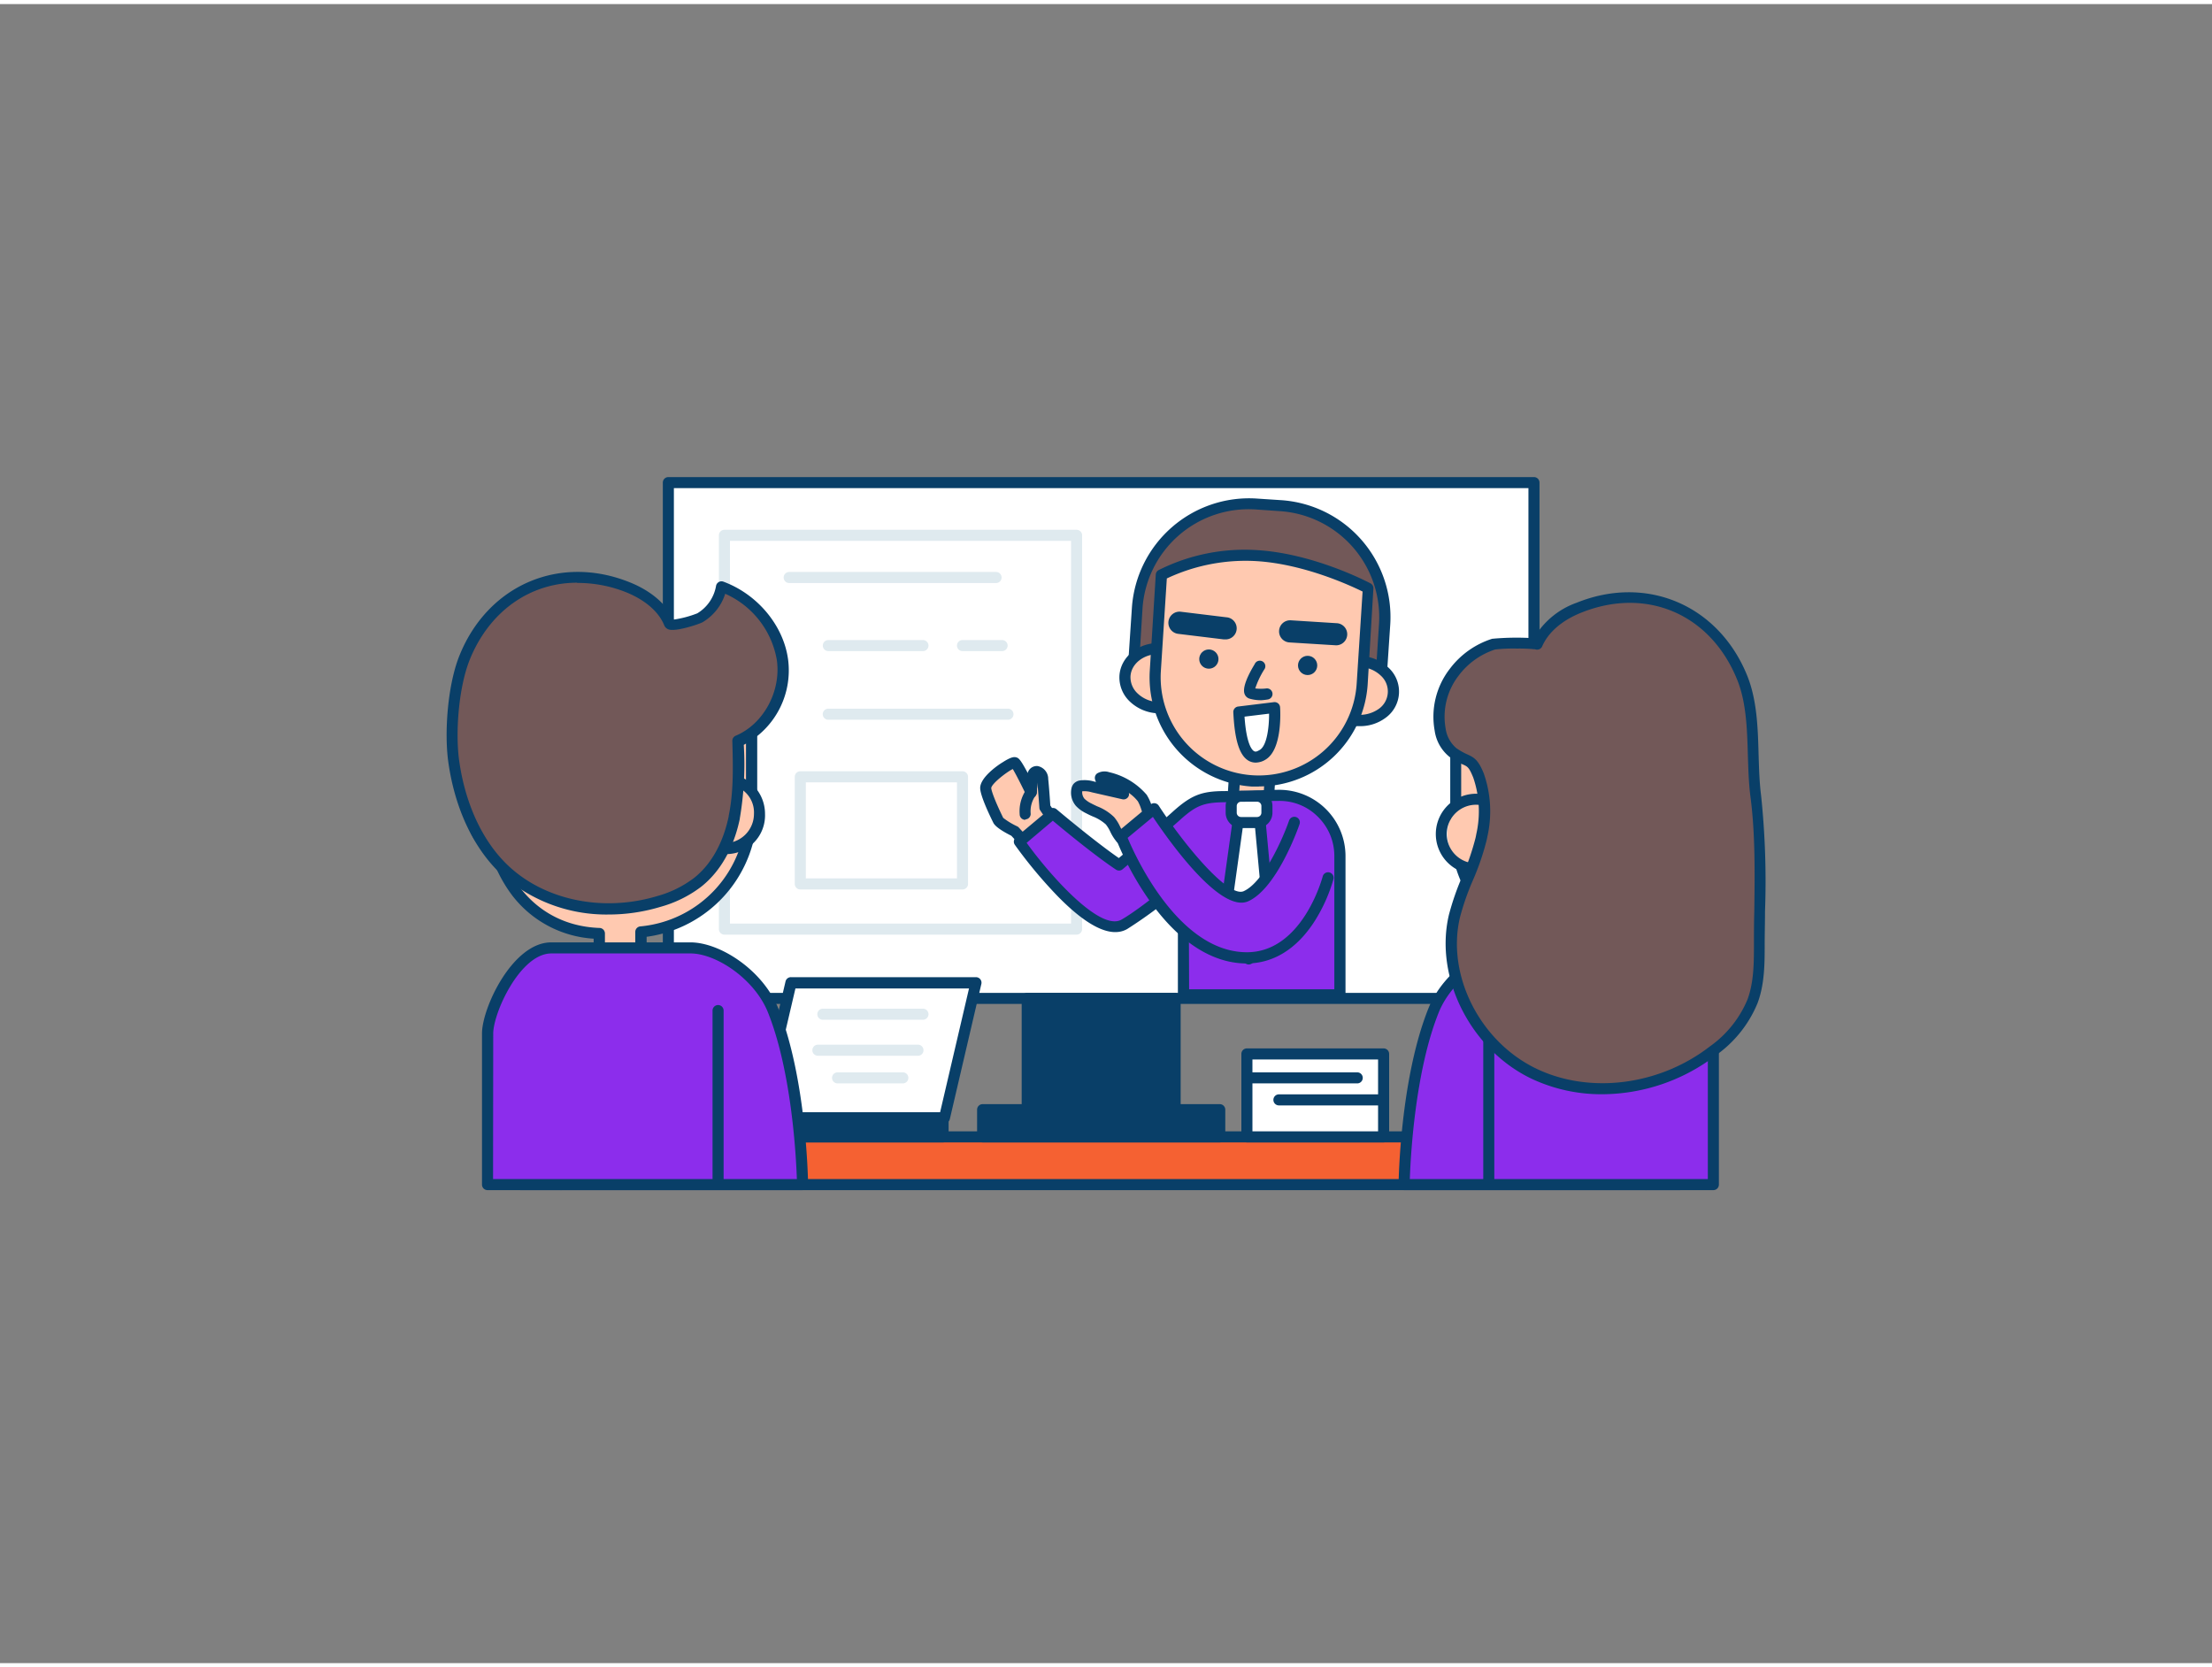 <svg id="_580_online_presentation_outline" data-name="#580_online_presentation_outline" xmlns="http://www.w3.org/2000/svg" viewBox="0 0 400 300" width="406" height="306" class="illustration styles_illustrationTablet__1DWOa"><rect x="0" y="0" width="400" height="300" fill="#808080" stroke="none"/><rect x="120.86" y="86.53" width="156.53" height="93.27" fill="#fff"></rect><path d="M277.39,180.8H120.86a1,1,0,0,1-1-1V86.53a1,1,0,0,1,1-1H277.39a1,1,0,0,1,1,1V179.8A1,1,0,0,1,277.39,180.8Zm-155.53-2H276.39V87.53H121.86Z" fill="#093f68"></path><path d="M194.68,168.27H131a1,1,0,0,1-1-1V96.06a1,1,0,0,1,1-1h63.68a1,1,0,0,1,1,1v71.21A1,1,0,0,1,194.68,168.27Zm-62.68-2h61.68V97.06H132Z" fill="#dfeaef"></path><rect x="94.12" y="204.84" width="209.66" height="8.63" transform="translate(397.9 418.31) rotate(-180)" fill="#f56132"></rect><path d="M303.78,214.47H94.12a1,1,0,0,1-1-1v-8.63a1,1,0,0,1,1-1H303.78a1,1,0,0,1,1,1v8.63A1,1,0,0,1,303.78,214.47Zm-208.66-2H302.78v-6.63H95.12Z" fill="#093f68"></path><ellipse cx="306.15" cy="151.03" rx="7.27" ry="6.27" fill="#ffc9b0"></ellipse><path d="M306.15,158.3c-4.56,0-8.27-3.26-8.27-7.27s3.71-7.26,8.27-7.26,8.27,3.26,8.27,7.26S310.71,158.3,306.15,158.3Zm0-12.53c-3.46,0-6.27,2.36-6.27,5.26s2.81,5.27,6.27,5.27,6.27-2.36,6.27-5.27S309.61,145.77,306.15,145.77Z" fill="#093f68"></path><path d="M275,124.16c-6.24,10.71-10.5,4.64-11.78,2.54v22.82a21.93,21.93,0,0,0,20,21.85v4.69a3.75,3.75,0,0,0,7.49,0v-4.4c13.3-.5,19.79-11.95,19.79-22.14l-3.43-20.31S298.36,136,275,124.16Z" fill="#ffc9b0"></path><path d="M287,180.8a4.75,4.75,0,0,1-4.75-4.74v-3.79a23.08,23.08,0,0,1-20-22.75V126.7a1,1,0,0,1,1.85-.52c1.27,2.08,2.6,3.14,4,3.14h0c1.83,0,3.93-2,6.08-5.67a1,1,0,0,1,1.32-.38c22.35,11.32,30.95,5.21,31,5.15a1,1,0,0,1,1-.13,1,1,0,0,1,.62.76l3.43,20.31a.86.86,0,0,1,0,.16,25.21,25.21,0,0,1-5.12,15.32,20,20,0,0,1-14.67,7.76v3.46A4.75,4.75,0,0,1,287,180.8Zm-22.77-51.2v19.92a21.06,21.06,0,0,0,19.11,20.86,1,1,0,0,1,.91,1v4.69a2.75,2.75,0,0,0,5.49,0v-4.4a1,1,0,0,1,1-1c12.33-.46,18.8-10.92,18.83-21l-3.18-18.84c-3.28,1.47-12.66,3.76-31-5.3-2.43,3.91-4.83,5.82-7.31,5.85h0A5.41,5.41,0,0,1,264.21,129.6Z" fill="#093f68"></path><ellipse cx="267.47" cy="150.08" rx="5.75" ry="6.27" fill="#ffc9b0"></ellipse><path d="M267.47,157.35a7.29,7.29,0,1,1,6.75-7.27A7,7,0,0,1,267.47,157.35Zm0-12.54a5.3,5.3,0,1,0,4.75,5.27A5,5,0,0,0,267.47,144.81Z" fill="#093f68"></path><path d="M297.64,214.47a1,1,0,0,1-1-1V183.54a1,1,0,1,1,2,0v29.93A1,1,0,0,1,297.64,214.47Z" fill="#093f68"></path><path d="M302.52,170.67H274.17c-5,0-12.33,4.8-14.93,11.29-5.09,12.68-5.33,31.51-5.33,31.51h55.92V178A7.31,7.31,0,0,0,302.52,170.67Z" fill="#8c2dec"></path><path d="M269.22,213.74a1,1,0,0,1-1-1V182a1,1,0,0,1,2,0v30.78A1,1,0,0,1,269.22,213.74Z" fill="#093f68"></path><path d="M309.83,214.47H253.91a1,1,0,0,1-1-1c0-.78.3-19.17,5.4-31.88,2.82-7,10.62-11.91,15.86-11.91h28.34a8.33,8.33,0,0,1,8.32,8.32v35.48A1,1,0,0,1,309.83,214.47Zm-54.89-2h53.89V178a6.33,6.33,0,0,0-6.32-6.32H274.17c-4.59,0-11.55,4.56-14,10.66C255.88,193,255.08,208.41,254.94,212.47Z" fill="#093f68"></path><path d="M268,150.28c.65-3.43.71-7.58-.61-10.79s-1.82-2.18-4.56-4.11a6.55,6.55,0,0,1-2.36-4.16,13.15,13.15,0,0,1,2.53-10.4,14.6,14.6,0,0,1,7.15-5.09c.87-.24,8-.28,7.85,0,1.32-3.16,4.34-5.31,7.51-6.6,12.3-5,24.5.38,29.49,12.49,2.7,6.54,1.63,14.71,2.52,21.58,1.15,8.81.65,18,.64,26.92,0,3.45,0,7-1.23,10.22a20.86,20.86,0,0,1-7.13,8.94c-9.09,7-22.1,9-32.44,4.07S260.37,176.12,263,165c1.13-4.79,3.75-9.14,4.82-13.94C267.87,150.77,267.92,150.53,268,150.28Z" fill="#725858"></path><path d="M289.76,197.13a29.68,29.68,0,0,1-12.86-2.83C265.9,189,259.36,176,262,164.72a48.2,48.2,0,0,1,2.43-7,45,45,0,0,0,2.39-6.93c.05-.23.1-.46.14-.7a18.7,18.7,0,0,0-.55-10.22c-.76-1.85-1-2-1.95-2.4a12.57,12.57,0,0,1-2.26-1.28,7.38,7.38,0,0,1-2.76-4.77,14.14,14.14,0,0,1,2.72-11.2,15.38,15.38,0,0,1,7.67-5.45,48,48,0,0,1,7.54-.1,14.54,14.54,0,0,1,7.72-6.41c12.62-5.11,25.57.37,30.79,13,1.84,4.45,2,9.55,2.13,14.49.08,2.58.15,5,.45,7.34a149,149,0,0,1,.71,21c0,2-.06,4-.06,6,0,3.34,0,7.13-1.29,10.57a21.57,21.57,0,0,1-7.46,9.38A34.06,34.06,0,0,1,289.76,197.13Zm-15.42-80.59a30.36,30.36,0,0,0-3.95.16,13.48,13.48,0,0,0-6.62,4.73,12.14,12.14,0,0,0-2.35,9.59,5.68,5.68,0,0,0,1.95,3.54,11.45,11.45,0,0,0,1.94,1.1c1.26.57,2,1,3,3.45a20.67,20.67,0,0,1,.67,11.36h0c-.05.26-.1.51-.16.76a46.24,46.24,0,0,1-2.49,7.25,45.81,45.81,0,0,0-2.33,6.7c-2.45,10.41,3.61,22.41,13.79,27.31,9.67,4.66,22.28,3.06,31.4-4A19.67,19.67,0,0,0,316,180c1.15-3.1,1.16-6.54,1.17-9.87,0-2,0-4,.06-6.07.09-6.86.19-14-.69-20.72-.32-2.42-.39-5-.47-7.54-.14-4.76-.28-9.67-2-13.79-4.85-11.78-16.44-16.69-28.19-11.94-3.44,1.39-5.91,3.54-7,6.06h0a1,1,0,0,1-1.3.53l-.12,0A28.46,28.46,0,0,0,274.34,116.54ZM268,150.28h0Zm9.08-34.89Z" fill="#093f68"></path><ellipse cx="92.92" cy="147.39" rx="7.27" ry="6.27" fill="#ffc9b0"></ellipse><path d="M92.92,154.65c-4.57,0-8.28-3.26-8.28-7.26s3.71-7.27,8.28-7.27,8.27,3.26,8.27,7.27S97.48,154.65,92.92,154.65Zm0-12.53c-3.46,0-6.28,2.36-6.28,5.27s2.82,5.26,6.28,5.26,6.27-2.36,6.27-5.26S96.38,142.12,92.92,142.12Z" fill="#093f68"></path><path d="M124.08,120.51c6.24,10.71,10.5,4.65,11.78,2.54v22.83a21.93,21.93,0,0,1-20,21.85v4.68a3.75,3.75,0,0,1-7.49,0V168c-13.3-.49-19.8-11.94-19.8-22.13L92,125.57S100.71,132.35,124.08,120.51Z" fill="#ffc9b0"></path><path d="M112.09,177.15a4.75,4.75,0,0,1-4.74-4.74V169a20.09,20.09,0,0,1-14.68-7.76,25.28,25.28,0,0,1-5.12-15.32,1,1,0,0,1,0-.17L91,125.4a1,1,0,0,1,1.6-.62c.08,0,8.67,6.17,31-5.16A1,1,0,0,1,125,120c2.14,3.69,4.25,5.64,6.08,5.66h0c1.36,0,2.69-1,4-3.14a1,1,0,0,1,1.12-.44,1,1,0,0,1,.73,1v22.83a23.09,23.09,0,0,1-20,22.75v3.78A4.75,4.75,0,0,1,112.09,177.15ZM89.55,146c0,10.13,6.51,20.6,18.84,21.06a1,1,0,0,1,1,1v4.4a2.75,2.75,0,0,0,5.49,0v-4.68a1,1,0,0,1,.91-1,21.05,21.05,0,0,0,19.11-20.85V126a5.51,5.51,0,0,1-3.85,1.71c-2.48,0-4.88-1.94-7.31-5.85-18.3,9.06-27.68,6.78-31,5.3Z" fill="#093f68"></path><ellipse cx="131.6" cy="146.43" rx="5.75" ry="6.27" fill="#ffc9b0"></ellipse><path d="M131.6,153.7a7.29,7.29,0,1,1,6.74-7.27A7,7,0,0,1,131.6,153.7Zm0-12.53a5.29,5.29,0,1,0,4.74,5.26A5,5,0,0,0,131.6,141.17Z" fill="#093f68"></path><path d="M101.43,214.47a1,1,0,0,1-1-1V183.54a1,1,0,0,1,2,0v29.93A1,1,0,0,1,101.43,214.47Z" fill="#093f68"></path><polygon points="143.05 176.96 176.49 176.96 170.78 201.39 137.34 201.39 143.05 176.96" fill="#fff"></polygon><path d="M170.78,202.39H137.34a1,1,0,0,1-1-1.23l5.71-24.43a1,1,0,0,1,1-.77h33.44a1,1,0,0,1,.78.38,1,1,0,0,1,.19.85l-5.7,24.43A1,1,0,0,1,170.78,202.39Zm-32.18-2H170L175.23,178H143.84Z" fill="#093f68"></path><rect x="127.07" y="201.39" width="43.47" height="3.45" fill="#093f68"></rect><path d="M170.54,205.84H127.07a1,1,0,0,1-1-1v-3.45a1,1,0,0,1,1-1h43.47a1,1,0,0,1,1,1v3.45A1,1,0,0,1,170.54,205.84Zm-42.47-2h41.47v-1.45H128.07Z" fill="#093f68"></path><path d="M99.7,170.67h25.2c5,0,12.33,4.8,14.93,11.29,5.09,12.68,5.33,31.51,5.33,31.51h-57V186.15C88.19,182.11,93.29,170.67,99.7,170.67Z" fill="#8c2dec"></path><path d="M145.16,214.47h-57a1,1,0,0,1-1-1V186.15c0-4.65,5.54-16.48,12.51-16.48h25.2c5.24,0,13,4.89,15.86,11.91,5.1,12.71,5.39,31.1,5.4,31.88a1,1,0,0,1-1,1Zm-56-2h54.94c-.14-4.06-.94-19.44-5.23-30.14-2.45-6.1-9.41-10.66-14-10.66H99.7c-3.27,0-6,3.6-7.31,5.75-2.08,3.37-3.2,7-3.2,8.73Z" fill="#093f68"></path><path d="M132.77,147.13l0-.07c.93-4.51.81-9.15.68-13.75,5.56-2.3,8.86-8.77,8-14.73s-5.4-11.09-11-13.18a8.12,8.12,0,0,1-3.88,5.65c-.53.32-5.21,1.77-5.5,1.08-1.32-3.16-4.34-5.31-7.51-6.59-12.29-5-24.5.37-29.49,12.48-2.11,5.14-2.79,13.51-2,18.89,1,7.08,3.72,14.33,8.92,19.4,7.2,7,18.5,8.88,28.13,6a20.88,20.88,0,0,0,7.06-3.47C129.74,156,131.83,151.61,132.77,147.13Z" fill="#725858"></path><path d="M110.11,164.63A28.4,28.4,0,0,1,90.27,157c-4.8-4.68-8.07-11.78-9.21-20-.73-5.25-.14-14,2.11-19.41,5.21-12.65,18.16-18.13,30.79-13,3.75,1.52,6.52,3.89,7.87,6.71a19.31,19.31,0,0,0,4.26-1.13,7.21,7.21,0,0,0,3.39-4.94,1,1,0,0,1,.48-.71,1,1,0,0,1,.85-.08c6.15,2.27,10.84,7.89,11.69,14a15.2,15.2,0,0,1-8,15.51,58.4,58.4,0,0,1-.72,13.31l0,.07c-.77,3.69-2.61,8.82-7,12.29a21.68,21.68,0,0,1-7.4,3.64A32.29,32.29,0,0,1,110.11,164.63Zm-5.75-60c-8.37,0-15.73,5-19.34,13.73-2.12,5.15-2.68,13.39-2,18.37,1.08,7.77,4.14,14.45,8.63,18.82,6.62,6.46,17.28,8.72,27.15,5.76a19.71,19.71,0,0,0,6.72-3.3c3.89-3.09,5.55-7.76,6.25-11.13a.37.37,0,0,0,0-.09c.91-4.38.78-9,.66-13.49a1,1,0,0,1,.61-1c5-2.09,8.23-8,7.44-13.67a16.08,16.08,0,0,0-9.34-12,9.21,9.21,0,0,1-4.08,5.14c-.52.31-4.78,1.76-6.14,1.31a1.3,1.3,0,0,1-.79-.71c-1-2.51-3.52-4.66-7-6.05A23.66,23.66,0,0,0,104.36,104.67Zm28.41,42.46h0Z" fill="#093f68"></path><path d="M129.85,213.74a1,1,0,0,1-1-1V182a1,1,0,0,1,2,0v30.78A1,1,0,0,1,129.85,213.74Z" fill="#093f68"></path><rect x="185.75" y="179.8" width="26.75" height="20.12" fill="#093f68"></rect><path d="M212.5,200.92H185.75a1,1,0,0,1-1-1V179.8a1,1,0,0,1,1-1H212.5a1,1,0,0,1,1,1v20.12A1,1,0,0,1,212.5,200.92Zm-25.75-2H211.5V180.8H186.75Z" fill="#093f68"></path><rect x="177.69" y="199.92" width="42.88" height="4.92" fill="#093f68"></rect><path d="M220.57,205.84H177.69a1,1,0,0,1-1-1v-4.92a1,1,0,0,1,1-1h42.88a1,1,0,0,1,1,1v4.92A1,1,0,0,1,220.57,205.84Zm-41.88-2h40.88v-2.92H178.69Z" fill="#093f68"></path><path d="M180.12,104.69H142.71a1,1,0,0,1,0-2h37.41a1,1,0,0,1,0,2Z" fill="#dfeaef"></path><path d="M166.9,117H149.79a1,1,0,0,1,0-2H166.9a1,1,0,0,1,0,2Z" fill="#dfeaef"></path><path d="M181.21,117h-7.16a1,1,0,0,1,0-2h7.16a1,1,0,0,1,0,2Z" fill="#dfeaef"></path><path d="M158.56,129.41h-8.78a1,1,0,0,1-1-1,1,1,0,0,1,1-1c.58,0,32.17,0,32.49,0a1,1,0,0,1,0,2Z" fill="#dfeaef"></path><path d="M174.05,160.1H144.72a1,1,0,0,1-1-1V139.73a1,1,0,0,1,1-1h29.33a1,1,0,0,1,1,1V159.1A1,1,0,0,1,174.05,160.1Zm-28.33-2h27.33V140.73H145.72Z" fill="#dfeaef"></path><path d="M205.76,90.49h44.82a0,0,0,0,1,0,0v15.06a20.2,20.2,0,0,1-20.2,20.2H226a20.2,20.2,0,0,1-20.2-20.2V90.49A0,0,0,0,1,205.76,90.49Z" transform="translate(448.93 230.65) rotate(-176.32)" fill="#725858"></path><path d="M249.4,128.15h-.07l-44.72-2.88a1,1,0,0,1-.93-1.06l1-15a21.24,21.24,0,0,1,22.53-19.8l4.39.29a21.19,21.19,0,0,1,19.8,22.52l-1,15a1,1,0,0,1-1,.94Zm-43.66-4.81,42.73,2.75.9-14a19.23,19.23,0,0,0-17.94-20.4h0L227,91.38a19.24,19.24,0,0,0-20.4,17.93Z" fill="#093f68"></path><path d="M225.79,139.61h1a2.71,2.71,0,0,1,2.71,2.71V146a0,0,0,0,1,0,0h-6.4a0,0,0,0,1,0,0v-3.68a2.71,2.71,0,0,1,2.71-2.71Z" transform="translate(442.91 299.83) rotate(-176.32)" fill="#ffc9b0"></path><path d="M226.72,147h-.24l-1-.06a3.71,3.71,0,0,1-3.47-3.94l.24-3.68a1,1,0,0,1,.33-.68,1,1,0,0,1,.73-.25l6.38.41a1,1,0,0,1,.93,1.06l-.23,3.67A3.73,3.73,0,0,1,226.72,147Zm-2.5-6.56-.17,2.67a1.71,1.71,0,0,0,1.6,1.83h0l1,.06a1.69,1.69,0,0,0,1.82-1.6l.17-2.68Z" fill="#093f68"></path><ellipse cx="245.78" cy="124.21" rx="5.35" ry="6.21" transform="translate(106.06 361.51) rotate(-86.32)" fill="#ffc9b0"></ellipse><path d="M245.91,130.57l-.54,0a7.73,7.73,0,0,1-4.92-2.13,6,6,0,0,1-1.87-4.67c.23-3.5,3.61-6.14,7.61-5.88a7.73,7.73,0,0,1,4.92,2.13,5.85,5.85,0,0,1-.59,9.07A7.66,7.66,0,0,1,245.91,130.57Zm-.25-10.72c-2.7,0-4.94,1.74-5.08,4a4,4,0,0,0,1.27,3.12,6,6,0,0,0,7.47.48,3.85,3.85,0,0,0,.39-6,5.7,5.7,0,0,0-3.65-1.57Z" fill="#093f68"></path><ellipse cx="209.63" cy="121.88" rx="5.35" ry="6.21" transform="translate(74.55 323.27) rotate(-86.32)" fill="#ffc9b0"></ellipse><path d="M209.76,128.24h-.54a7.78,7.78,0,0,1-4.92-2.13,6,6,0,0,1-1.87-4.68c.23-3.49,3.61-6.14,7.61-5.88a7.78,7.78,0,0,1,4.92,2.13,6,6,0,0,1,1.87,4.68C216.62,125.69,213.49,128.24,209.76,128.24Zm-.25-10.71c-2.69,0-4.93,1.74-5.08,4a4,4,0,0,0,1.28,3.12,5.72,5.72,0,0,0,3.64,1.56c2.88.19,5.33-1.61,5.48-4a4,4,0,0,0-1.27-3.12,5.75,5.75,0,0,0-3.65-1.56Z" fill="#093f68"></path><path d="M226.42,140.45h0a18.74,18.74,0,0,0,19.9-17.5l1.12-17.31s-9.74-5.21-19.93-5.89A33.64,33.64,0,0,0,210,103.23l-1.12,17.32A18.74,18.74,0,0,0,226.42,140.45Z" fill="#ffc9b0"></path><path d="M227.65,141.49c-.43,0-.86,0-1.29,0a19.78,19.78,0,0,1-18.44-21L209,103.17a1,1,0,0,1,.5-.81,34.66,34.66,0,0,1,18-3.61c10.28.68,19.92,5.79,20.33,6a1,1,0,0,1,.52,1L247.32,123a19.74,19.74,0,0,1-19.67,18.47ZM211,103.86l-1.08,16.75a17.76,17.76,0,0,0,16.57,18.84h0a17.74,17.74,0,0,0,18.84-16.56l1.07-16.66c-2.21-1.09-10.48-4.92-19-5.49A33.44,33.44,0,0,0,211,103.86Z" fill="#093f68"></path><circle cx="236.46" cy="119.59" r="1.74" fill="#093f68"></circle><circle cx="218.6" cy="118.44" r="1.74" fill="#093f68"></circle><path d="M228.11,125.88a7.34,7.34,0,0,1-2.17-.29,1.36,1.36,0,0,1-.88-.84c-.46-1.22.74-3.61,1.83-5.4a1,1,0,1,1,1.71,1,15.5,15.5,0,0,0-1.61,3.4,8.16,8.16,0,0,0,2,0,1,1,0,0,1,.23,2A10.56,10.56,0,0,1,228.11,125.88ZM227,124.11h0Z" fill="#093f68"></path><path d="M241.56,115.94h-.13l-8.26-.51a2,2,0,0,1-1.87-2.12,2,2,0,0,1,2.12-1.88l8.26.52a2,2,0,0,1-.12,4Z" fill="#093f68"></path><path d="M221.52,114.88l-.24,0-8.22-1a2,2,0,1,1,.47-4l8.21,1a2,2,0,0,1-.22,4Z" fill="#093f68"></path><path d="M224,128l6.46-.8s.45,6.86-2.06,8.49S224.33,134.78,224,128Z" fill="#fff"></path><path d="M227.05,137.16a2.57,2.57,0,0,1-1.16-.28c-1.72-.89-2.63-3.7-2.87-8.86a1,1,0,0,1,.88-1l6.46-.79a1,1,0,0,1,.76.22,1,1,0,0,1,.36.7c.05.77.4,7.5-2.52,9.4A3.47,3.47,0,0,1,227.05,137.16Zm-2-8.31c.35,5.13,1.41,6.08,1.74,6.25s.6,0,1.06-.26c1.3-.85,1.65-4.27,1.64-6.53Z" fill="#093f68"></path><path d="M192.55,150.35c-.2,0-3.6-5.09-3.6-5.09s-.22-3.38-.4-5-1.46-1.79-1.74-1a24.88,24.88,0,0,0-.32,3.25c-.07,0-2.5-5.18-3-5.37s-5.16,2.86-5.25,4.54c-.05.82,1.06,3.42,2.26,5.88.34.69,3,2,3,2s3.23,3.52,4.13,4.32Z" fill="#ffc9b0"></path><path d="M187.62,154.9a1,1,0,0,1-.67-.26c-.83-.73-3.45-3.58-4.07-4.25-1.31-.66-2.88-1.57-3.26-2.36-1.12-2.26-2.43-5.21-2.37-6.37.1-1.87,3.12-4,4.05-4.55,1.67-1.08,2.17-1,2.56-.87s.75.48,2,2.83l0-.09a1.69,1.69,0,0,1,1.79-1.19,2.35,2.35,0,0,1,1.9,2.34c.15,1.4.33,4,.38,4.79,1.37,2,2.89,4.23,3.25,4.65a1,1,0,0,1,0,1.59l-4.94,3.55A1,1,0,0,1,187.62,154.9Zm-4.48-16.58c-1.26.64-3.83,2.68-3.89,3.44,0,.39.57,2.14,2.16,5.39a12.77,12.77,0,0,0,2.52,1.53.93.93,0,0,1,.3.22c.72.79,2.47,2.67,3.48,3.7l3.4-2.44c-.58-.78-1.48-2.1-3-4.35a.92.92,0,0,1-.16-.49s-.2-2.85-.36-4.55c0,.41,0,.84-.06,1.13,0,.81-.07,1.51-.91,1.63s-.88-.19-1.6-1.63C184.62,141.09,183.67,139.18,183.14,138.32Z" fill="#093f68"></path><path d="M185.39,147.51a1,1,0,0,1-1-1,6.88,6.88,0,0,1,1.33-4.66,1,1,0,0,1,1.52,1.3,4.93,4.93,0,0,0-.86,3.28,1,1,0,0,1-.95,1Z" fill="#093f68"></path><path d="M190.39,146.37s7.39,6.26,12,9.31c0,0,7.34-6.18,10.33-8.87,3.37-3.05,5-3.54,9.52-3.49,2.43,0,5.49-.18,8.95-.23a11,11,0,0,1,11.12,11v25.09H214L214,162.68v-4.34s-6.63,5.73-10.65,8c-5.8,3.35-18.18-13.73-19-14.93Z" fill="#8c2dec"></path><path d="M242.29,180.15H214a1,1,0,0,1-1-1L213,160.49a82.3,82.3,0,0,1-9.16,6.76c-2.87,1.65-7.11-.34-12.58-5.93a83.23,83.23,0,0,1-7.75-9.3,1,1,0,0,1,.18-1.33l6.08-5.09a1,1,0,0,1,1.29,0c.07.06,6.76,5.71,11.26,8.82,1.79-1.51,7.28-6.15,9.73-8.36,3.67-3.31,5.55-3.8,10.2-3.75,1.35,0,3,0,4.64-.11,1.34-.05,2.78-.1,4.29-.12h.2a12,12,0,0,1,11.93,12v25.09A1,1,0,0,1,242.29,180.15Zm-27.26-2h26.26V154.06a9.91,9.91,0,0,0-3-7.13,9.73,9.73,0,0,0-7.11-2.84c-1.5,0-2.92.07-4.24.12-1.72.07-3.35.13-4.74.11-4.42,0-5.74.44-8.84,3.23s-10.28,8.83-10.36,8.9a1,1,0,0,1-1.2.06c-3.84-2.55-9.51-7.24-11.42-8.84l-4.73,4c4.15,5.77,13.28,16.12,17.16,13.88s10.43-7.87,10.5-7.92a1,1,0,0,1,1.07-.16,1,1,0,0,1,.58.91Z" fill="#093f68"></path><polygon points="223.91 147.57 221.45 165.19 225.81 172.66 229.5 165.58 227.83 147.57 223.91 147.57" fill="#fff"></polygon><path d="M225.81,173.67a1,1,0,0,1-.86-.5l-4.36-7.48a1,1,0,0,1-.13-.64l2.46-17.62a1,1,0,0,1,1-.86h3.92a1,1,0,0,1,1,.91l1.67,18a1,1,0,0,1-.11.56l-3.69,7.08a1,1,0,0,1-.86.54ZM222.49,165l3.27,5.61,2.72-5.22-1.56-16.81h-2.14Z" fill="#093f68"></path><path d="M209,148.18c-1.18-.34-1.72-3.69-2.44-4.63a11.94,11.94,0,0,0-6.25-3.72,1.66,1.66,0,0,0-1.33.07,2.34,2.34,0,0,0,1.23,1.34,29.66,29.66,0,0,0,2.94,1.58l-5.54-1.26a5.06,5.06,0,0,0-2.18-.18.93.93,0,0,0-.54.29.73.73,0,0,0-.14.34,2.66,2.66,0,0,0,.56,2.33,5.31,5.31,0,0,0,1.58,1.11c1.21.64,2.91,1.19,3.83,2.22s1.13,2.25,2,3.18Z" fill="#ffc9b0"></path><path d="M202.7,151.85a1,1,0,0,1-.73-.32,8.31,8.31,0,0,1-1.19-1.86,6.7,6.7,0,0,0-.81-1.33,7.84,7.84,0,0,0-2.41-1.46c-.4-.18-.79-.36-1.14-.55a6.15,6.15,0,0,1-1.86-1.34,3.69,3.69,0,0,1-.79-3.21,2,2,0,0,1,.33-.73,1.9,1.9,0,0,1,1.12-.65,6,6,0,0,1,2.61.18l.37.08a2,2,0,0,1-.2-.55,1,1,0,0,1,.41-1,2.63,2.63,0,0,1,2.15-.22,12.69,12.69,0,0,1,6.79,4.08,8.26,8.26,0,0,1,.94,2.09,7.26,7.26,0,0,0,1,2.21,1,1,0,0,1,.7.89,1,1,0,0,1-.63,1l-6.3,2.67A.85.85,0,0,1,202.7,151.85Zm-7-9.5a1.84,1.84,0,0,0,.4,1.34,4.8,4.8,0,0,0,1.29.88c.32.17.67.33,1,.49a9.07,9.07,0,0,1,3.07,1.95,7.63,7.63,0,0,1,1.1,1.75c.16.31.31.6.47.87l4.26-1.81a13.35,13.35,0,0,1-.89-2.13,7.71,7.71,0,0,0-.64-1.53,7.41,7.41,0,0,0-1.63-1.52,1.07,1.07,0,0,1,0,.5,1,1,0,0,1-1.17.65l-5.54-1.26A4.56,4.56,0,0,0,195.67,142.35Z" fill="#093f68"></path><rect x="222.64" y="143.23" width="6.45" height="4.76" rx="1.77" fill="#fff"></rect><path d="M227.32,149h-2.9a2.78,2.78,0,0,1-2.78-2.77V145a2.78,2.78,0,0,1,2.78-2.77h2.9A2.78,2.78,0,0,1,230.1,145v1.22A2.78,2.78,0,0,1,227.32,149Zm-2.9-4.76a.78.78,0,0,0-.78.77v1.22a.78.78,0,0,0,.78.77h2.9a.78.78,0,0,0,.78-.77V145a.78.78,0,0,0-.78-.77Z" fill="#093f68"></path><path d="M240.14,158s-3.74,14.65-14.93,14.46c-14.3-.24-22.52-22-22.52-22l6-5s11.74,18.07,16.63,15.81S234,148,234,148" fill="#8c2dec"></path><path d="M225.42,173.48h-.23c-6.18-.1-12.2-4.08-17.42-11.51a55.47,55.47,0,0,1-6-11.11,1,1,0,0,1,.29-1.13l6-5a1,1,0,0,1,.79-.22,1,1,0,0,1,.69.44c4.55,7,12.58,16.76,15.38,15.45,3.69-1.7,7.16-9.79,8.19-12.77a1,1,0,0,1,1.89.66c-.16.47-4,11.52-9.25,13.93-5,2.29-14.26-10.74-17.27-15.24l-4.57,3.79c1.5,3.57,9.24,20.47,21.34,20.68,10.25.2,13.9-13.57,13.94-13.71a1,1,0,0,1,1.21-.72,1,1,0,0,1,.73,1.22,29.1,29.1,0,0,1-3.4,7.59C234.51,170.85,230.27,173.48,225.42,173.48Z" fill="#093f68"></path><path d="M166.9,183.66H148.8a1,1,0,0,1,0-2h18.1a1,1,0,0,1,0,2Z" fill="#dfeaef"></path><path d="M166,190.17h-18.1a1,1,0,0,1,0-2H166a1,1,0,0,1,0,2Z" fill="#dfeaef"></path><path d="M163.26,195.17h-11.8a1,1,0,0,1,0-2h11.8a1,1,0,0,1,0,2Z" fill="#dfeaef"></path><rect x="225.48" y="189.86" width="24.72" height="14.98" fill="#fff"></rect><path d="M250.2,205.84H225.48a1,1,0,0,1-1-1v-15a1,1,0,0,1,1-1H250.2a1,1,0,0,1,1,1v15A1,1,0,0,1,250.2,205.84Zm-23.72-2H249.2v-13H226.48Z" fill="#093f68"></path><path d="M245.43,195.17H226.27a1,1,0,0,1,0-2h19.16a1,1,0,0,1,0,2Z" fill="#093f68"></path><path d="M250.2,199.15H231.27a1,1,0,0,1,0-2H250.2a1,1,0,0,1,0,2Z" fill="#093f68"></path></svg>